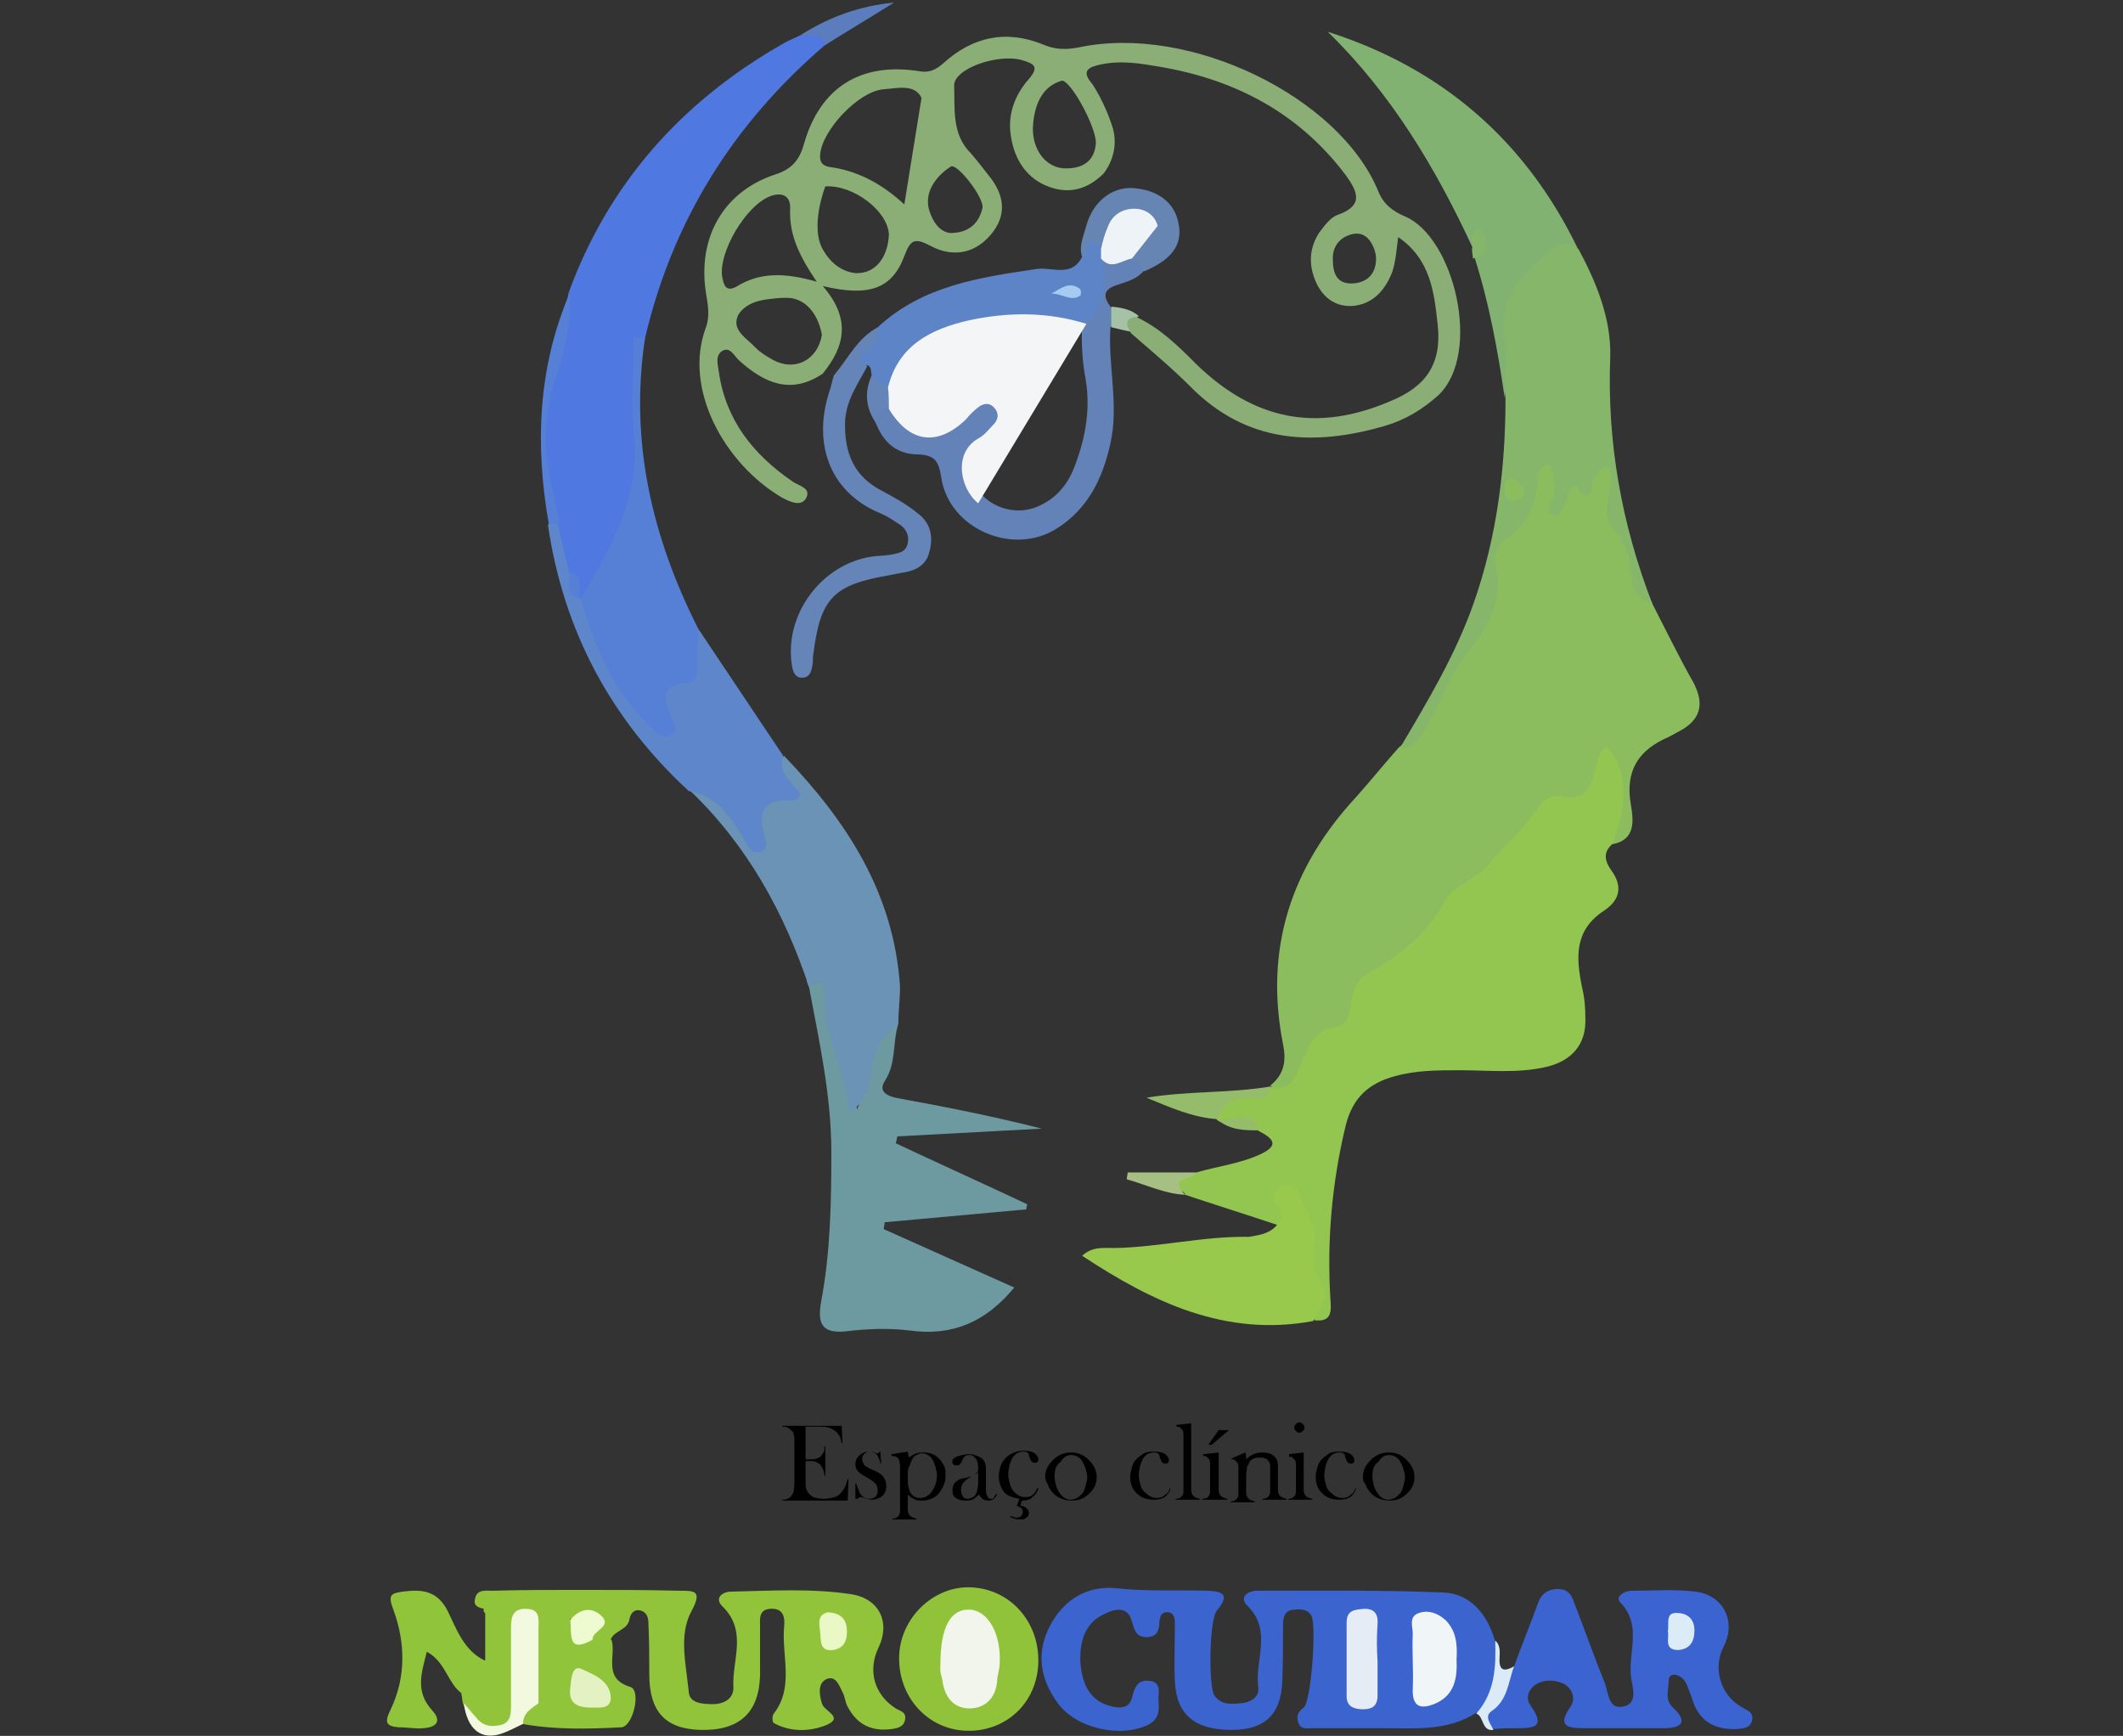 <?xml version="1.0" encoding="utf-8"?>
<!-- Generator: Adobe Illustrator 25.2.1, SVG Export Plug-In . SVG Version: 6.00 Build 0)  -->
<svg version="1.1" id="Camada_1" xmlns="http://www.w3.org/2000/svg" xmlns:xlink="http://www.w3.org/1999/xlink" x="0px" y="0px"
	 viewBox="0 0 247.2 202.1" style="enable-background:new 0 0 247.2 202.1;" xml:space="preserve">
<rect x="0" y="0" width="247.2" height="202.1" fill="#333333" stroke="none"/>
<style type="text/css">
	.st0{display:none;}
	.st1{display:inline;fill:#FFBA26;}
	.st2{display:inline;fill:#EDD3A3;}
	.st3{display:inline;fill:#EDEAF1;}
	.st4{display:inline;fill:#EBF1EC;}
	.st5{display:inline;fill:#F6E8E3;}
	.st6{display:inline;fill:#29BF92;}
	.st7{display:inline;fill:#896CA1;}
	.st8{display:inline;fill:#FF1D37;}
	.st9{display:inline;fill:#FEFEFE;}
	.st10{display:inline;fill:#FDFEFD;}
	.st11{display:inline;fill:#FDFDFD;}
	.st12{fill:#8BBD5F;}
	.st13{fill:#93C651;}
	.st14{fill:#4F78E0;}
	.st15{fill:#3C64CF;}
	.st16{fill:#6D99A0;}
	.st17{fill:#85B669;}
	.st18{fill:#91C43B;}
	.st19{fill:#6A93B5;}
	.st20{fill:#3C64D1;}
	.st21{fill:#81B271;}
	.st22{fill:#5680D6;}
	.st23{fill:#5D87CA;}
	.st24{fill:#98C94D;}
	.st25{fill:#6383B8;}
	.st26{fill:#91C33A;}
	.st27{fill:#5C84C6;}
	.st28{fill:#6585B8;}
	.st29{fill:#90C43A;}
	.st30{fill:#F2F9DF;}
	.st31{fill:#94BC6A;}
	.st32{fill:#5B7CBD;}
	.st33{fill:#DBEAF7;}
	.st34{fill:#A6BF82;}
	.st35{fill:#A5C2A7;}
	.st36{fill:#6685B3;}
	.st37{fill:#8AAE75;}
	.st38{fill:#F0F5F8;}
	.st39{fill:#E5ECF5;}
	.st40{fill:#E9F8C5;}
	.st41{fill:#EEFBD0;}
	.st42{fill:#DBECF6;}
	.st43{fill:#F4F5F6;}
	.st44{fill:#EEF3F7;}
	.st45{fill:#F2F5EB;}
	.st46{fill:#A5CBF1;}
	.st47{fill:#E3F1C3;}
</style>
<g class="st0">
	<path class="st1" d="M0,99.1c0.5-1,0.4-2.1,0.6-3.1c2.5-12.1,12-21,24.2-22.6c0.9-0.1,1.8-0.2,2.7-0.2c11.1,0,22.2,0,33.2,0
		c1.7,0,3,0.8,3.8,2.3c0.7,1.4,0.5,2.9-0.4,4.2c-0.9,1.2-2.2,1.6-3.7,1.7c-1.7,0-3.4,0-5,0c-9.1,0-18.2-0.1-27.2,0
		c-9.4,0-17.2,6.3-19.4,15.5c-3,12.3,6.4,24.6,19.1,24.8c10.8,0.1,21.6,0,32.4,0c2.6,0,4.2,1.2,4.7,3.4c0.4,2.2-1.2,4.4-3.4,4.7
		c-0.4,0-0.7,0-1.1,0c-10.6,0-21.1,0-31.7,0c-14.9-0.1-26.6-10.4-28.5-25.2c0-0.3,0.1-0.6-0.3-0.7c0-0.2,0-0.3,0-0.5
		c0.2-1.3,0.2-2.6,0-3.8C0,99.4,0,99.3,0,99.1z"/>
	<path class="st2" d="M0,99.6c0.4,1.3,0.4,2.6,0,3.8C0,102.1,0,100.9,0,99.6z"/>
	<path class="st3" d="M100.3,0.2c0-0.1,0-0.1,0-0.2c0.8,0,1.6,0,2.4,0c0,0.1,0,0.1,0,0.2C101.9,0.8,101.1,0.8,100.3,0.2z"/>
	<path class="st4" d="M247.2,100.5c0.1,0,0.1,0,0.2,0c0,0.7,0,1.4,0,2.2h-0.1h-0.1C246.6,102,246.6,101.3,247.2,100.5z"/>
	<path class="st5" d="M102.5,202.8c0,0.1,0,0.1,0,0.2c-0.7,0-1.4,0-2.2,0c0-0.1,0-0.1,0-0.2C101,202.2,101.7,202.2,102.5,202.8z"/>
	<path class="st6" d="M247.2,100.5c0,0.7,0,1.4,0,2.2c-0.8,8.8-4.3,16.1-11.4,21.6c-3.7,2.9-8,4.2-12.5,5c-4,0.8-8,0.7-12.1,0.7
		c-44.3,0-88.6,0-132.9,0c-3.4,0-5.1-1.7-5.1-5.1c0-8.4,0-16.8,0-25.2c0-7.1,0-14.2-0.1-21.3c-0.1-3,1.8-5.3,5.3-5.3
		c29.8,0.1,59.7,0,89.5,0c14.3,0,28.6,0,42.8,0c3,0,5.9,0,8.9,0.1c13.8,0.2,25.8,11,27.4,24.7C247,98.8,247.1,99.7,247.2,100.5z"/>
	<path class="st7" d="M100.3,0.2c0.8,0,1.6,0,2.4,0c13.4,1,23.6,9.7,26.5,22.6c0.4,1.8,0.6,3.6,0.6,5.5c0,10.8,0,21.5,0,32.3
		c0,1.8-0.7,3.3-2.4,4.1c-1.5,0.7-3,0.5-4.3-0.6c-1.1-0.9-1.5-2.1-1.5-3.5c0-10.7,0.1-21.4,0-32.1c-0.1-8.2-4-14.3-11.3-18
		c-12.5-6.3-27.5,2-29,15.9c-0.1,1.1-0.2,2.2-0.2,3.2c0,10.4,0,20.9,0,31.3c0,1.9-1,3.3-2.8,3.9c-1.6,0.6-3.3,0-4.4-1.3
		c-0.7-0.8-0.9-1.8-0.9-2.9c0-10.8-0.1-21.6,0-32.4C73.2,14.3,83.2,2.8,97,0.5C98.1,0.4,99.2,0.3,100.3,0.2z"/>
	<path class="st8" d="M102.5,202.8c-0.7,0-1.4,0-2.2,0c-13.8-0.7-23.8-10.4-26.5-21.9c-0.5-2.1-0.8-4.3-0.8-6.4c0-10.7,0-21.4,0-32
		c0-3.3,2.8-5.4,5.6-4.2c1.6,0.7,2.5,2.1,2.5,4.1c0,10.6-0.1,21.2,0,31.8c0.1,8.5,4,14.9,11.7,18.6c12.3,5.9,26.9-2.2,28.6-15.7
		c0.1-1.1,0.2-2.2,0.2-3.3c0-10.5,0-21,0-31.4c0-3.2,2.9-5.2,5.6-4c1.7,0.8,2.5,2.2,2.5,4c0,3.8,0,7.5,0,11.3c0,7.1,0.1,14.2,0,21.2
		c-0.2,12.8-8.8,23.8-21.2,27.1C106.6,202.4,104.5,202.7,102.5,202.8z"/>
	<path class="st6" d="M17.8,52c1.1,0,2.2,0.3,3.2,1c0.3,0.2,0.8,0.4,0.5,0.9s-0.7,0.3-1.1,0c-2.5-1.8-5.6-0.5-6.8,1.6
		c-1.1,2-0.9,4.4,0.7,6.1c1.6,1.7,3.9,2,5.9,0.8c0.1-0.1,0.2-0.1,0.3-0.2c0.3-0.2,0.7-0.5,1,0c0.4,0.5-0.1,0.8-0.4,1.1
		c-1.2,0.9-2.6,1.2-4.1,1c-3.2-0.4-5.6-3.4-5.4-6.6C11.8,54.4,14.4,52,17.8,52z"/>
	<path class="st6" d="M63.8,62.7c-2.2,1.8-4.7,1.8-6.2,0c-1.5-1.7-1.4-4.4,0.3-6c1.3-1.2,2.9-1.4,4.5-0.9c1.5,0.5,2.4,1.6,2.7,3.2
		c0.2,1.2,0.1,2.5,0.1,3.7c0,0.5,0.1,1.2-0.5,1.3C63.8,64.1,63.9,63.3,63.8,62.7z"/>
	<path class="st6" d="M32.7,59.8c0-1.1,0-2.2,0-3.2c0-0.4,0-0.8,0.4-0.9c0.4-0.1,0.7,0.1,0.8,0.5c0.1,0.5,0.4,0.2,0.6,0.1
		c3.4-1.7,6.1-0.1,6.1,3.7c0,1.1,0,2.2,0,3.2c0,0.4-0.1,0.8-0.7,0.8c-0.5,0-0.5-0.4-0.5-0.8c0-1.3,0-2.6,0-3.8c0-1.1-0.4-2-1.4-2.4
		c-1.1-0.5-2.2-0.4-3.2,0.3c-0.6,0.4-0.9,1.1-0.9,1.9c0,1.3,0,2.6,0,4c0,0.5,0,1-0.6,0.9c-0.5,0-0.6-0.5-0.6-0.9
		C32.7,62,32.7,60.9,32.7,59.8z"/>
	<path class="st6" d="M51.4,55.6c1-0.1,1.9,0.3,2.7,1.1c0.3,0.3,0.6,0.6,0.2,1c-0.3,0.3-0.6,0-0.9-0.2c-1.5-1.1-2.9-1.2-4-0.2
		c-1.1,0.9-1.3,2.9-0.5,4.2c0.8,1.4,2.7,1.9,4.3,1c0.4-0.2,0.8-0.6,1.1-0.1c0.4,0.6-0.2,0.8-0.5,1c-1.4,1-3.5,0.8-4.9-0.2
		c-1.4-1.1-1.9-3.1-1.3-4.9C48,56.6,49.5,55.6,51.4,55.6z"/>
	<path class="st6" d="M23.7,57.3c0-1.5,0-3,0-4.4c0-0.4,0-0.9,0.6-0.9s0.5,0.5,0.5,0.9c0,2.7,0,5.4,0,8c0,1,0.1,1.9,1.4,1.9
		c0.3,0,0.5,0.3,0.5,0.6c0,0.4-0.3,0.5-0.7,0.6c-1.1,0.2-2.2-0.8-2.2-2.2C23.6,60.4,23.7,58.9,23.7,57.3L23.7,57.3z"/>
	<path class="st6" d="M28.5,59.7c0-1.1,0-2.2,0-3.3c0-0.4,0.1-0.7,0.6-0.7s0.6,0.3,0.6,0.7c0,2.3,0,4.6,0,6.9c0,0.4-0.1,0.8-0.6,0.8
		s-0.6-0.4-0.6-0.8C28.5,62,28.5,60.9,28.5,59.7z"/>
	<path class="st6" d="M44.7,59.9c0,1.1,0,2.2,0,3.2c0,0.4,0,0.9-0.5,0.9s-0.7-0.4-0.7-0.8c0-2.2,0-4.5,0-6.7c0-0.4,0.1-0.8,0.6-0.8
		c0.6,0,0.6,0.5,0.6,0.9C44.7,57.6,44.7,58.7,44.7,59.9z"/>
	<path class="st6" d="M31.2,52.1c0,0.4-1.8,2.3-2.2,2.3c-0.3,0-0.4-0.1-0.6-0.4c-0.1-0.2-0.1-0.5,0.1-0.7c0.6-0.6,1.1-1.2,1.8-1.8
		C30.7,51.3,31.2,51.6,31.2,52.1z"/>
	<path class="st6" d="M45.1,53.2C45,53.6,44.8,54,44.2,54c-0.5,0-0.8-0.3-0.8-0.8s0.3-0.8,0.8-0.9C44.7,52.3,45,52.7,45.1,53.2z"/>
	<path class="st9" d="M143.8,93.8c-0.3-3.3-3.2-6.2-6.7-6.7c-3.6-0.5-7.1,1.7-8.4,5c-0.4,1-0.5,2-0.5,3.1c0,3.8,0,7.5,0,11.3
		c0,0.3,0,0.6,0,0.8c-0.1,1.2-0.8,2.1-1.9,2c-1,0-1.7-0.8-1.7-2.1c0-3,0-6.1,0-9.1c0-1.4,0.2-2.8-0.2-4.2l0,0c-0.2-3.2-2.7-6-6-6.8
		c-3.4-0.8-6.9,0.8-8.6,3.8c-0.7,1.3-1,2.7-1,4.1c0,3.8,0,7.7,0,11.5c0,0.4,0,0.7,0,1.1c-0.2,1-1,1.7-1.9,1.6
		c-1-0.1-1.6-0.7-1.6-1.7c0-4.8-0.2-9.5,0.1-14.3c0.3-4.3,3.8-8.3,8.2-9.4c4.8-1.3,8.9,0.1,12.1,3.9c0.6,0.7,0.8,0.8,1.5,0
		c4.2-5.5,13.5-6.5,18.8,0.9c2.4-3.3,5.5-5.3,9.7-5.2c4.1,0,7.4,1.8,9.8,5.2c0.6-0.6,1-1.2,1.6-1.7c3.2-3.1,7-4.2,11.3-3
		c4.4,1.2,7.1,4.3,8.2,8.7c0.2,0.9,0.2,1.7,0.2,2.6c0,3.9,0,7.8,0,11.6c0,1.6-0.6,2.5-1.8,2.5s-1.8-0.9-1.8-2.6c0-4,0-8,0-12
		c-0.1-3.9-2.9-7.1-6.8-7.7c-3.8-0.6-7.5,1.8-8.7,5.5c-0.1,0.4-0.2,0.8-0.2,1.2c0.1,0.1,0.1,0.1,0.1,0.1l-0.1,0.1
		c-0.3,0.5-0.2,1-0.2,1.5c0,3.8,0,7.7,0,11.5c0,1.5-0.7,2.4-1.8,2.3c-1.1,0-1.8-0.9-1.8-2.4c0-3.9,0-7.8,0-11.8
		c0-4.6-3.5-8.2-7.9-8.1c-4.5,0-7.9,3.6-7.9,8.2c0,3.9,0,7.8,0,11.8c0,1.5-0.7,2.3-1.8,2.3s-1.8-0.9-1.8-2.3c0-3.9,0-7.8,0-11.6
		C143.9,94.9,144.1,94.3,143.8,93.8L143.8,93.8z"/>
	<path class="st9" d="M214.3,95c-0.3-3.3-3.1-6.5-6.5-7.5c-3.7-1.1-7.7,0.2-10,3.2c-2.7,3.4-2.7,8-0.1,11.5c2.6,3.5,7,4.6,11.2,3
		c0.3-0.1,0.5-0.2,0.8-0.3c1.1-0.4,2-0.1,2.5,0.8c0.4,0.9,0.1,2-1,2.5c-4.2,1.9-8.4,2.1-12.4-0.3c-3.8-2.2-6-5.6-6.5-10
		c0-0.2-0.1-0.5-0.2-0.7c-0.2-0.4-0.2-0.7,0-1.1c0.3-1.7,0.7-3.3,1.4-4.9c2.3-5.8,9-8.1,13.4-7.6c5.4,0.6,10.1,5,11.2,10.4
		c0.3,1.5,0.2,2.9,0.2,4.4c0,2.9,0,5.8,0,8.8c0,1.6-0.6,2.4-1.9,2.4c-1.2,0-1.8-0.8-1.8-2.3c0-3.4,0-6.9,0-10.3
		c0-0.6,0.1-1.1-0.2-1.6C214.2,95.2,214.2,95.1,214.3,95C214.2,95,214.3,95,214.3,95z"/>
	<path class="st10" d="M95,96.6c0-3.4,0-6.9,0-10.3c0-1.6,0.6-2.4,1.8-2.4c1.2,0,1.8,0.8,1.8,2.3c0,6.9,0,13.9,0,20.8
		c0,1.7-1.2,2.7-2.6,2c-0.8-0.4-1.1-1.1-1-2C95,103.7,95,100.1,95,96.6z"/>
	<path class="st10" d="M109.8,124.1c-1.7,1.5-3.5,1.9-5.4,0.9c-1.6-0.8-2.6-2.7-2.4-4.5c0.2-2,1.4-3.5,3.3-4.1
		c2.9-0.9,5.9,1.2,6,4.2c0,1.2,0,2.3,0,3.5c0,0.6,0.3,1.3-0.6,1.4S110,124.7,109.8,124.1z"/>
	<path class="st10" d="M148.7,121.2c-1,0-1.9,0-2.9,0c-0.7,0-0.7,0.2-0.5,0.8c0.5,1.8,2.7,2.7,4.6,1.9c0.2-0.1,0.4-0.2,0.5-0.3
		c0.4-0.3,0.9-0.6,1.2,0c0.4,0.7-0.2,0.9-0.7,1.1c-1.7,1-3.9,0.9-5.4-0.2s-2.2-3.2-1.6-5.3c0.5-1.8,2.1-3.1,3.9-3.2
		c2-0.1,3.6,0.8,4.3,2.6c0.1,0.4,0.2,0.8,0.3,1.2c0.2,0.9-0.1,1.4-1.1,1.3C150.5,121.1,149.6,121.2,148.7,121.2z"/>
	<path class="st10" d="M212.2,120.8c0,2.8-1.9,4.7-4.6,4.7c-2.7,0-4.7-2-4.7-4.7s2-4.7,4.7-4.7C210.2,116.1,212.2,118.1,212.2,120.8
		z"/>
	<path class="st11" d="M168.2,125.5c-1.2,0-2.4-0.3-3.3-1.1c-0.4-0.3-0.7-0.6-0.3-1.1c0.4-0.4,0.8-0.4,1.1,0c1,0.9,2.2,1,3.4,0.8
		c0.7-0.1,1.2-0.4,1.3-1.2c0.1-0.7-0.5-1.1-1.1-1.3c-0.9-0.3-1.8-0.4-2.7-0.7c-1.1-0.4-1.9-1-1.9-2.3s0.8-1.9,2-2.3
		c1.6-0.5,3.1-0.3,4.4,0.9c0.3,0.3,0.7,0.7,0.3,1.1s-0.8,0.3-1.2-0.1c-0.8-0.8-1.8-0.8-2.8-0.7c-0.6,0.1-1.2,0.3-1.3,1.1
		c-0.1,0.7,0.4,1,1,1.2c0.5,0.2,1.1,0.3,1.6,0.4c2.2,0.5,3.2,1.4,3,2.9C171.7,124.5,170.2,125.5,168.2,125.5z"/>
	<path class="st11" d="M187.6,125.5c-1.5,0-2.7-0.3-3.6-1.1c-0.4-0.3-0.6-0.7-0.2-1.1c0.4-0.4,0.8-0.3,1.1,0c1,0.9,2.2,0.9,3.4,0.8
		c0.7-0.1,1.2-0.5,1.3-1.2c0-0.7-0.5-1.1-1.1-1.2c-0.8-0.2-1.7-0.4-2.5-0.7c-1.4-0.4-2-1.2-2-2.4c0-1.1,0.7-2,2.1-2.3
		c1.6-0.4,3.1-0.2,4.3,1c0.3,0.3,0.6,0.6,0.2,1c-0.3,0.3-0.8,0.3-1.1,0c-0.9-0.9-1.9-0.9-3-0.8c-0.6,0.1-1.1,0.4-1.1,1
		s0.3,1,0.9,1.1c0.6,0.2,1.1,0.4,1.7,0.5c0.6,0.1,1.1,0.3,1.6,0.5c0.9,0.4,1.4,1,1.4,2s-0.5,1.7-1.3,2.2
		C189,125.4,188.2,125.6,187.6,125.5z"/>
	<path class="st11" d="M128.3,125.5c-2,0-3.8-1.2-4.4-3.1c-0.7-2,0-4.2,1.6-5.4c1.5-1.1,3.6-1.2,5.2-0.1c0.2,0.2,0.4,0.3,0.6,0.5
		c0.3,0.3,0.6,0.7,0.2,1.1c-0.4,0.4-0.7,0.2-1-0.1c-0.5-0.5-1.1-0.8-1.8-0.9c-1.5-0.2-2.6,0.4-3.2,1.6c-0.7,1.4-0.5,3.1,0.6,4.1
		c0.9,0.9,2.5,1.2,3.8,0.6c0.2-0.1,0.4-0.2,0.5-0.3c0.4-0.2,0.8-0.4,1.1,0c0.4,0.5,0,0.8-0.4,1.1
		C130.2,125.2,129.3,125.5,128.3,125.5z"/>
	<path class="st11" d="M96.8,82.9c-1,0-1.9-0.8-1.9-1.9c0-1,0.8-1.8,1.8-1.8s1.9,0.8,1.9,1.9C98.6,82.1,97.8,82.9,96.8,82.9z"/>
	<path class="st6" d="M94.7,85.7c0,7.3,0,14.6,0,21.9h-0.1C94.6,100.3,94.6,93,94.7,85.7L94.7,85.7z"/>
	<path class="st6" d="M186.7,107.9c0-4.9,0-9.7,0-14.6h0.1c0,4.9,0,9.7,0,14.6C186.8,107.9,186.8,107.9,186.7,107.9z"/>
	<path class="st6" d="M124.3,94c0,4.6,0,9.2,0,13.9c-0.4-0.2-0.2-0.5-0.2-0.7c0-4,0-8.1,0-12.1C124.1,94.8,123.9,94.3,124.3,94
		L124.3,94z"/>
	<path class="st6" d="M167.2,94c0-0.1,0-0.1,0-0.2c0.3,0.2,0.2,0.6,0.2,0.9c0,4.2,0,8.4,0,12.6c0,0.2,0,0.3-0.3,0.4
		C167.2,103.1,167.2,98.6,167.2,94z"/>
	<path class="st6" d="M143.8,93.8c0,4.6,0,9.3,0,13.9c-0.4-0.2-0.3-0.5-0.3-0.7c0-4,0-8.1,0-12.1C143.5,94.5,143.4,94.1,143.8,93.8
		L143.8,93.8z"/>
	<path class="st6" d="M214.3,95c0,0.1,0.1,0.1,0,0.2c0,4.3,0,8.5,0,12.8c-0.1,0-0.2,0-0.3,0c0-2.5,0-5,0-7.5c0-1.4,0-2.9,0-4.3
		C214,95.7,213.9,95.3,214.3,95z"/>
	<path class="st6" d="M192,96c0,0.4,0,0.7,0,1.1c0,0.3-0.1,0.5-0.1,0.8h-0.1c0-0.8,0-1.6,0-2.3h0.1C191.9,95.7,192,95.9,192,96z"/>
	<path class="st9" d="M63.9,59.9c0,1.8-1.3,3.1-3.1,3.1s-3.2-1.5-3.1-3.3c0.1-1.7,1.5-3.1,3.2-3.1C62.6,56.6,63.9,58,63.9,59.9z"/>
	<path class="st6" d="M109.9,120.8c0,2-1.3,3.3-3.3,3.3c-1.8,0-3.2-1.4-3.2-3.3s1.4-3.4,3.3-3.4C108.7,117.5,110,118.9,109.9,120.8z
		"/>
	<path class="st6" d="M145.3,120c0.3-1.5,1.1-2.3,2.4-2.5c1.6-0.2,2.7,0.4,3.2,1.7c0.2,0.5,0.3,0.8-0.5,0.8
		C148.8,119.9,147.1,120,145.3,120z"/>
	<path class="st6" d="M210.7,120.9c0,2-1.3,3.3-3.3,3.3c-1.9,0-3.2-1.4-3.2-3.3c0-2,1.4-3.3,3.3-3.3
		C209.5,117.5,210.7,118.8,210.7,120.9z"/>
</g>
<g>
	<path class="st12" d="M192.4,70.3c1.6,3.1,3.1,6.2,4.8,9.2c1.3,2.5,0.8,4.3-1.6,5.6c-0.4,0.2-0.9,0.5-1.3,0.7
		c-3.5,1.5-5.1,3.9-4.4,7.9c0.3,1.8,0.6,4.1-2.2,4.6c-0.8-2.1,0.9-4.1,0.4-6.3c-0.3-1.1,0.3-2.5-0.8-3.5c-0.9,0.8-0.8,2.1-1.5,3
		c-0.5,0.7-0.9,1.7-1.7,1.7c-5.5,0-6.7,5.5-10.3,8c-5.1,3.6-8,9.6-13.7,12.6c-0.3,0.1-0.6,0.4-0.7,0.6c-0.7,4.7-5.9,6.2-7.5,10.4
		c-0.6,1.6-1.8,3.3-4,1.6c1.6-1.3,1.9-2.8,1.5-4.8c-2.2-11.1,0.9-20.6,8.5-28.8c1.7-1.9,3.3-3.9,5-5.8c2.2-1.6,3.2-4,4.3-6.3
		c1.5-3,3.1-6,5.1-8.8c0.7-1.1,1-2.2,1-3.5c-0.1-3.1,0.5-5.9,3.1-8c1.2-1,1.5-2.6,1.8-4.2c0.3-1.2,0.4-2.8,2-2.6
		c1.5,0.2,1.5,1.8,1.6,3c0,0.3,0,0.6-0.1,0.9c1-2.1,3.5-2.2,5.1-3.5c0.6-0.5,1.3,0.4,1.2,1.3c-0.6,4.5,2.6,8.2,2.8,12.5
		C190.7,69,192.1,69.3,192.4,70.3z"/>
	<path class="st13" d="M147.9,126.5c2.4,0.7,3-1.3,3.7-2.8c0.8-1.9,1.4-3.8,3.9-4.1c1.2-0.2,1.7-1.3,1.8-2.6c0.1-1.7,0.8-3,2.2-3.8
		c3.6-2,6.7-4.5,8.8-8.3c1.1-2,3.6-2.5,5.1-4.3c1.7-2.1,3.9-3.8,5.4-6.2c0.6-1,1.8-1.9,2.8-1.7c3.3,0.7,3.8-1.4,4.3-3.7
		c0.2-0.8,0.5-1.6,1.1-2.1c2.4,2.2,2.7,6.7,0.7,11.4c-1.1,1-0.8,2-0.1,3c1.4,1.9,1,3.5-0.8,4.7c-3.5,2.3-3.3,5.4-2.6,8.9
		c0.3,1.2,0.4,2.4,0.4,3.7c0.1,3-1.6,4.9-4.5,5.6c-3.4,0.8-6.8,0.4-10.1,0.4c-2.6,0-5.1,0-7.6,0.7c-3,0.8-4.9,2.5-5.7,5.7
		c-1.6,6.6-2.2,13.3-1.8,20.1c0.1,1.4,0.3,2.9-1.9,2.6c0.6-3.3-1-6.4-0.9-9.7c0.1-1.8-0.9-3.3-2-4.6c-1.1,0.9,0.8,2.9-1.4,3.2
		c-3.6-1.2-7.1-2.3-10.7-3.5c-0.1-0.7-1.5-0.3-1.2-1.4c0.4-1.3,1.8-0.6,2.5-1.2c2.4-0.7,4.9-1,7.2-2c2.3-1,2.1-1.8,0.1-2.8
		c-1.4-1.4-3.4-0.3-4.9-1.3l0,0c-0.7-2,0.8-2.4,2.1-2.9C145.2,127,146.8,127.7,147.9,126.5L147.9,126.5z"/>
	<path class="st14" d="M96,5.3c-10.6,9.1-17.7,20.4-20.9,34.1c-1.2,3.7-1.5,7.6-0.9,11.4c1.2,7.3-2,13.1-5.8,18.8
		c-0.3,0.2-0.6,0.2-0.9,0.1c-0.8-1-0.8-2.4-1.7-3.4c-0.6-1.9-1.4-3.7-1.4-5.8c-1.6-5-1.3-10.2-0.7-15.2c0.4-3.7,1.9-7.4,2.5-11.2
		C70.8,21.5,79.2,12,90.8,5.3c0.8-0.5,1.6-0.8,2.4-1.2C94.3,4.1,96.1,2.6,96,5.3z"/>
	<path class="st15" d="M171.9,199.4c-3.4,2.2-7.3,1.8-11.1,1.8c-2.7,0-5.4,0-8,0c-0.6,0-1.3,0.2-1.6-0.6c-0.3-0.7-0.1-1.3,0.6-1.8
		c0.9-0.8,1.5-9.6,0.9-10.7c-0.4-0.7-1.2-0.8-1.9-0.7c-1.1,0-1.4,0.7-1.4,1.7c0,2.3,0,4.5-0.1,6.8c-0.2,3.8-2.1,5.5-5.9,5.5
		c-4.3,0-6.4-1.8-6.6-5.6c-0.1-2.3,0-4.5,0-6.8c0-0.6-0.1-1.3-0.9-1.3c-0.7,0-0.8,0.5-0.9,1c0,1-0.2,1.9-1.5,1.9
		c-1.2,0-1.4-0.8-1.7-1.8c-0.5-2-2.2-1.4-3.2-0.9c-2.4,1.1-2.9,3.4-2.8,5.7c0.2,2.2,0.9,4.3,3.4,5c1.1,0.3,2.2,0.4,2.6-0.9
		c0.3-1.2,0.6-2.2,2.1-2c1,0.1,1.1,0.9,1,1.6c-0.1,1.2,0.5,2.6-1.2,3.5c-3.3,1.6-8.5,0.4-10.6-2.6c-2-2.8-2.5-5.8-0.8-9
		c1.6-3,4.3-4.6,7.6-4.3c3.6,0.4,7.2,0.2,10.8,0.3c1.9,0.1,2.4,0.6,1,2.3c-0.9,1-1,8.8-0.3,9.9c0.8,1.1,1.9,1,3.1,0.9
		c1.2-0.1,2.2-0.8,2-1.9c-0.4-3.2,1.7-6.6-1.3-9.5c-0.9-0.9,0-1.7,1.2-1.7c7.2,0,14.4-0.1,21.6,0.2c3.1,0.1,5.1,2.4,6,5.4
		c0.4,1.5,0.3,3,0.4,4.5C174.6,197.2,173.9,198.8,171.9,199.4z"/>
	<path class="st16" d="M104.6,119.2c-0.7,2.2-0.2,4.6-1.6,6.7c-0.8,1.3,0.5,1.8,1.8,2c5.5,1,11,2.1,16.5,3.5
		c-5.6,0.3-11.2,0.6-16.8,0.9c-0.1,0.3-0.1,0.5-0.2,0.8c5.1,2.4,10.2,4.7,15.3,7.1c0,0.2-0.1,0.4-0.1,0.6c-5.5,0.5-11,1-16.5,1.5
		c0,0.3-0.1,0.6-0.1,0.8c5.1,2.3,10.1,4.5,15.2,6.8c-3.3,4-7.2,5.7-12.2,5c-2.4-0.3-5-0.2-7.4,0.1c-2.9,0.3-3.3-1-2.9-3.4
		c1.1-5.8,1.2-11.6,1.2-17.5c0-6.5-1.4-12.8-2.6-19.2c-0.6-1.2-0.1-1.6,1-1.3c1.2,0.3,1.6,1.3,1.6,2.4c0.1,4.4,2.2,8.2,3,13.2
		c0-0.3,0.5-0.9,0.1-0.7c-0.1,0.1-0.2,0-0.2-0.3c0.4-2.1,0.8-4.2,1.6-6.2C101.9,120.6,102.6,119,104.6,119.2z"/>
	<path class="st17" d="M192.4,70.3c-3.7-1.1-1.7-5.1-3.6-7.2c-0.1-0.1,0.1-0.5,0-0.6c-2.8-1.8-1.3-4.4-1.2-6.7
		c0-0.5,0.1-1.1-0.6-1.3c-0.8-0.2-0.9,0.8-1.3,1c-0.7,0.3,0.2,3.9-2.2,1.1c-0.6-0.7-0.9,1.4-1.3,2.1c-0.4,0.6-0.5,1.6-1.4,1.3
		c-0.9-0.4-0.4-1.2-0.1-1.8c0.7-1.5,0.2-2.8-0.3-4.1c-1.2,0.1-1.3,1-1.3,1.8c-0.3,2.6-1.1,4.9-3.4,6.6c-0.9,0.6-1.9,1.7-1.6,3.1
		c1,3.8-0.6,7.1-2.8,9.8c-2.6,3-3.6,6.8-5.7,10c-0.7,1.1-1.3,1.7-2.6,1.7c3.2-5.4,6.5-10.9,8.6-16.9c2.7-7.7,3.7-15.7,3.7-23.8
		c-0.4-3.4-0.4-6.7-0.8-10.1c-0.2-2.3,4.8-8,7.1-8.6c1.3-0.4,1.5,0.8,2.2,1.3c2.1,3.9,3.8,8.1,3.7,12.5
		C187.1,51.4,188.8,61,192.4,70.3z"/>
	<path class="st18" d="M53.9,198.3c-0.1-0.4-0.1-0.8-0.2-1.2c1.5-1.3,2.2,0.9,3.6,0.8c0.1-1-0.1-2.1,0.5-3.1c0.8-1.6-0.9-1-1.3-1.5
		c0-1.9,0-3.7,0-5.6c0.2-0.6,1.3,0.1,1.2-0.6c-0.1-0.4-0.8,0.1-1.3,0.2c-0.6-0.1-1.3-0.3-1.1-1.1c0.2-1.2,1.2-1,2-1
		c3.4-0.1,6.8-0.1,10.2-0.1c3.9,0,7.8,0,11.7,0.1c1.7,0,2.6,0,1.3,2.4c-1.5,2.8-0.6,6.2-0.3,9.4c0.1,1.3,1.6,1.4,2.8,1.4
		c1.4,0,2.4-0.7,2.4-1.9c-0.2-3.2,1.7-6.6-1.3-9.5c-0.9-0.9-0.1-1.7,1.1-1.7c4.6-0.1,9.3-0.4,13.9,0.3c3.3,0.5,4.6,3.3,3.2,6.2
		c-1.3,2.7-0.5,5.5,2,7.1c0.5,0.3,1.2,0.4,1.1,1.2c-0.1,0.9-0.8,1.1-1.6,1.2c-2.3,0.3-4-0.5-5.1-2.6c-0.3-0.5-0.3-1.2-0.6-1.7
		c-0.4-0.8-0.8-2-1.9-1.5c-1,0.5-0.8,1.8-0.5,2.8c0.2,0.9,2.6,1.6,0.6,2.5c-1.9,0.8-4.2,0.9-6.2-0.2c-0.2-0.1-0.2-0.9,0-1.1
		c2.4-3.1,0.9-6.7,1.2-10.1c0.1-1,0-2.2-1.6-2.1c-1.4,0.1-1.2,1.2-1.2,2.1c0,1.9,0,3.7,0,5.6c-0.1,4.4-2.4,6.5-6.9,6.4
		c-4.2-0.1-6-2.2-6-6.5c0-2,0-3.9-0.1-5.9c0-0.7-0.2-1.3-0.9-1.5c-0.8-0.2-1.2,0.4-1.3,1c-0.2,1.3-1.8,1.3-2.2,2.4
		c-0.6,0.6-1.3,0.7-2.1,0.4c-0.4-2.6-0.4-2.6-3.2-2.9c-0.6-0.5-1.5-1.4-1.4,0.4c0.1,2.6,0.3,5.1,0,7.7c-0.1,1.2-0.3,3-2.4,1.6
		c-1.2-2.8,0-5.9-0.9-9.1c-1.1,1.2-0.8,2.4-0.8,3.5c-0.1,1.5,0,3.1,0,4.6c0,1.9-0.2,3.8-2.6,4.3C55.6,201.8,54.7,200.1,53.9,198.3z"
		/>
	<path class="st19" d="M104.6,119.2c-1.8,1.3-2.8,3-3.1,5.3c-0.3,1.7-0.3,3.7-2.6,4.9c-0.4-4.6-3-8.6-2.9-13.2
		c0.1-2.1-0.3-2.2-1.8-1.3C91.3,106.2,87,98.4,80.3,92c1.3-1.2,2.3-0.3,3.2,0.5c1.6,1.4,3.2,2.9,4.5,5.3c0-2.7,0-4.9,2.8-5.4
		c1-0.2,0.6-0.8,0.3-1.4c-0.6-1-1-2.1,0.2-3c7.3,7.6,12.8,16,13.5,26.9C104.8,116.3,104.6,117.7,104.6,119.2z"/>
	<path class="st20" d="M176.3,194c0.9-2.5,1.9-4.9,2.8-7.4c0.4-1.1,1.2-1.6,2.3-1.6c1.2,0,1.6,0.7,1.9,1.6c1.2,3.1,2.3,6.2,3.5,9.2
		c0.5,1.1,0.4,3.2,2.1,2.9c2-0.3,1.1-2.4,1-3.6c-0.3-2.8,1.3-5.9-1.2-8.5c-0.7-0.7,0.4-1.4,1.3-1.4c2.5,0,5-0.2,7.4,0.1
		c3.3,0.4,4.8,3.5,3.3,6.4c-1.3,2.5-0.4,5.7,2.2,7.1c0.7,0.4,1.3,0.6,1.1,1.5c-0.2,0.9-1,0.9-1.7,1c-2.4,0.1-4.2-0.7-5.1-3
		c-0.1-0.3-0.2-0.6-0.3-0.9c-0.4-0.9-0.5-2-1.7-2.4c-0.5-0.1-0.9,0.1-0.9,0.6c0,1.1-0.5,2.3,0.5,3.2c1.8,1.7,1,2.4-1.1,2.4
		c-3.1,0-6.2,0-9.3,0c-1.8,0-3.1-0.2-1.6-2.4c0.8-1.1,0.2-2.2-0.6-2.7c-1.1-0.6-2.5-0.6-3.5,0.1c-0.8,0.6-1.1,1.6-0.4,2.5
		c1.7,2.4,0.2,2.5-1.6,2.5c-0.9,0-1.9,0-2.8,0.1c-1.2-0.8-1.2-1.8-0.5-2.8C174.5,197,175.1,195.3,176.3,194z"/>
	<path class="st21" d="M183.7,28.9c-0.9-0.4-1.6-1-2.8,0c-3.6,2.9-6.6,5.8-5.7,11c0.4,2.1,0,4.3,0,6.4c-0.8-5.5-1.8-11-3.5-16.3
		c0.3-0.4,0.7-0.9,0.5-1.3c-0.1-0.3-0.4,0.2-0.7,0.2c-4.3-9.3-9.5-18-16.9-25.2C167.8,7.9,177.6,16.3,183.7,28.9z"/>
	<path class="st22" d="M67.6,69.7c3.5-5.9,7-11.8,6.2-19.2c-0.3-3.2-0.1-6.4,0-9.6c0-0.8-0.4-2.1,1.3-1.5c-1.8,12,0.8,23.1,6.2,33.8
		c0.2,1.1,0.7,2.1,0.8,3.3c0,1.3,0.1,2.9-1.3,3.5c-1.8,0.8-2.2,1.9-1.6,3.7c0.3,0.9,0.2,1.9-0.8,2.4c-0.9,0.4-1.8,0.2-2.6-0.5
		c-2.8-2.6-5-5.6-6.3-9.2c-0.5-1.4-1.2-2.6-1.8-3.9C67,71.5,66.6,70.6,67.6,69.7z"/>
	<path class="st23" d="M67.6,69.7c1.7,5.9,4.1,11.5,8.9,15.6c0.5,0.5,1.1,0.6,1.7,0.2c0.7-0.4,0.5-1.1,0.2-1.6
		c-1.1-2.2-1.8-4.2,1.8-4.4c0.9-0.1,0.9-0.9,1-1.7c0-1.5,0.1-3.1,0.1-4.6c3.3,4.9,6.6,9.9,9.9,14.8c-0.7,2.1,1.1,3.1,2,4.4
		c-0.2,0.9-0.9,0.8-1.5,0.8c-2.7-0.1-3.4,1.3-2.8,3.7c0.2,0.9,0.8,2-0.5,2.3c-1.1,0.3-1.4-1-1.9-1.7c-1.5-2.5-3.1-4.9-6.3-5.4
		c-9.1-8.4-14.6-18.7-16.4-31c0.4-0.4,0.8-0.4,1.2,0c0.4,1.9,0.8,3.7,1.3,5.6C67.3,67.4,66.5,68.9,67.6,69.7L67.6,69.7z"/>
	<path class="st24" d="M148.7,142.6c0.8-0.9,0.6-1.6-0.1-2.4c-0.9-0.9,0-1.5,0.6-2c0.9-0.7,1.7,0,2,0.7c0.7,2.1,2.3,3.8,1.8,6.3
		c-0.2,1.3-0.2,2.8,0.8,4.1c1.2,1.6-0.2,3-0.9,4.5c-10.2,1.9-18.7-2.2-26.9-7.6c1.2-1.1,2.5-0.9,3.8-0.9c5.2-0.1,10.4-1.4,15.6-1.3
		C146.5,143.8,147.8,143.7,148.7,142.6z"/>
	<path class="st25" d="M133.2,31.5c-0.8,1-2,1.3-3.2,1.7c-1.5,0.5-1.6,1.3-0.7,2.5c0.7,0.8,0.7,1.6,0,2.4c-0.3,4.5,1,9,0,13.5
		c-0.9,4.1-2.6,7.6-6.2,9.9c-5.1,3.3-12.6,0.1-13.5-5.9c-0.3-1.9-0.7-2.6-2.7-2.7c-2.4,0-4-1.3-4.9-3.6c-0.4-1-0.6-2,0.9-2.3
		c0.9,0.1,1.4,0.8,2,1.3c2.2,1.7,4.2,1.6,6.4-0.1c0.5-0.4,0.9-0.8,1.4-1.2c1-0.7,2-1.2,3.1-0.2c1.1,1.1,0.7,2.3,0,3.4
		c-0.2,0.3-0.5,0.6-0.8,0.9c-1.9,1.6-2.7,3.4-1.3,5.7c1.4,2.2,4.3,3.2,6.8,2.3c2.4-0.9,3.9-2.7,4.7-5c1.2-3.2,1.8-6.5,1.2-10
		c-0.4-2.1-0.5-4.3-0.4-6.4c1.9-2.2,1.3-5.1,2-7.6c1.3-0.5,2.7-0.6,4.1-0.4C132.9,30,133.6,30.5,133.2,31.5z"/>
	<path class="st26" d="M120.9,193.5c-0.1,4.7-3.7,8.1-8.3,8c-4.6-0.1-8.1-4-7.9-8.8c0.2-4.4,4-8,8.2-7.9
		C117.5,184.9,121,188.7,120.9,193.5z"/>
	<path class="st27" d="M128.2,30.1c1,2.4,0,6.7-1.8,7.4c-1.5,0.8-3,0.2-4.5,0c-3.8-0.7-7.3,0.1-10.9,1.1c-3.5,1-5.6,3.7-7.4,6.5
		c-1.3,0.5-1.9-0.2-2.1-1.4c-0.1-0.4,0-1-0.5-1.2c-1.9,0.4-2-0.5-1-1.6c0.8-0.9,1.6-1.7,2.2-2.8c5.3-4.9,11.9-5.8,18.6-6.8
		c1.8-0.2,4,1,5.2-1.4c0.1-1,0.3-2.2,1.4-2.5c0.9-0.2,1.2,0.6,1.3,1.3C128.7,29.3,128.6,29.7,128.2,30.1z"/>
	<path class="st28" d="M102.2,38.1c0.2,1.3-0.5,2.3-1.5,3c-1.1,0.7-0.8,1.2,0.3,1.5c-1.1,2.1-2.5,4-2.6,6.5c-0.1,3.6,1,6.4,4.4,8.1
		c1.5,0.8,2.9,1.6,4.1,2.6c1.5,1.1,1.8,2.8,1.3,4.5c-0.4,1.6-1.7,2.2-3.3,2.4c-0.5,0.1-1,0.2-1.5,0.3c-6.4,1.1-7.9,2.7-8.7,9.2
		c-0.1,0.4,0,0.8-0.1,1.2c-0.1,0.7-0.3,1.5-1.2,1.5c-0.9,0-1.1-0.8-1.2-1.5c-0.9-5.8,3.4-11.7,9.3-12.6c0.7-0.1,1.4-0.1,2.1-0.2
		c0.9-0.2,1.9-0.2,2.1-1.4c0.2-1-0.3-1.8-1.2-2.3c-0.6-0.4-1.2-0.8-1.9-1.1c-6.4-2.6-7.9-8.7-6-14.3c0.2-0.6,0.3-1.2,0.5-1.8
		C98.8,41.7,99.8,39.4,102.2,38.1z"/>
	<path class="st29" d="M56.4,193.3c1,0.1,1.2-0.9,1.7-1.6c1,1.4,0.9,2.6,0.3,3.9c-0.2,0.4-0.5,0.7-0.5,1c0,0.9,1.9,1.9,0.1,2.7
		c-1.4,0.6-2-1.1-2.9-1.7c-0.4-0.3-0.9-0.3-1.4-0.5c-1.6-1.2-1.8-3.6-4-4.8c-0.6,2.4-1.4,4.6,0.6,6.8c1.2,1.3,0.5,2-1,2.1
		c-0.9,0.1-1.8-0.1-2.8-0.1c-1.7-0.1-1.7-0.7-1-2.1c1.8-3.8,1.7-7.8,0.3-11.6c-0.7-1.8-0.2-1.9,1.1-2.1c2.3-0.3,4.1-0.1,5.3,2.4
		C53.2,189.8,54.1,192.2,56.4,193.3z"/>
	<path class="st29" d="M69,190.9c0.7,0,1.5,0,2.2,0c0.6,1.8-1.1,4.5,2.2,5.5c1.3,0.4,0.3,4.7-1.1,4.7c-3.8,0.2-7.7,0.3-11.5-0.4
		c-1-2,0.4-2.2,1.8-2.4c1.5-0.3,1.2-1.5,1.2-2.4c0-2.2-0.3-4.5-0.1-6.7c0.1-1-0.9-2.8,0.7-3.1c1.6-0.3,1.7,1.4,2,2.5
		C67.2,189.4,67.5,190.8,69,190.9z"/>
	<path class="st30" d="M62.7,198.3c-0.8,0.6-1.8,1.1-1.8,2.4c-0.8,0.4-1.6,0.8-2.4,1.1c-2.5,0.9-4.1-0.5-4.5-3.5
		c0.5,0.5,0.9,1.1,1.4,1.6c0.8,1.1,1.9,1.2,3,0.9c1.1-0.3,1.1-1.4,1.1-2.3c0-3,0-5.9,0-8.9c0-1.2,0.1-2.3,1.7-2.3
		c1.8,0,1.5,1.3,1.5,2.4C62.7,192.6,62.7,195.4,62.7,198.3z"/>
	<path class="st22" d="M65.1,61c-0.4,0-0.8,0-1.2,0c-1.6-9.1-1.3-18.1,2.4-26.8c0.3,3.7-0.7,7-1.8,10.6c-1.4,4.1-1.1,8.9,0.1,13.3
		C64.7,59.1,65.1,60,65.1,61z"/>
	<path class="st31" d="M147.9,126.5c-0.1,1.8-1.5,1.3-2.5,1.3c-1.9,0-3.1,0.8-3.6,2.5c-3-0.2-5.6-1.4-8.3-2.5
		C138.2,127,143.1,127.3,147.9,126.5z"/>
	<path class="st32" d="M96,5.3c-0.3-1.7-1.8-1-2.8-1.2c3.3-2.1,6.8-3.4,10.9-3.8C101.4,2,98.7,3.6,96,5.3z"/>
	<path class="st33" d="M176.3,194c-0.7,1.8-0.7,3.9-2.6,5.2c-0.9,0.6-0.2,1.4,0.2,2.2c-1.4,0.2-1.1-1.6-2-1.9
		c2.2-2.5,2.3-5.5,2.2-8.5c0.7,0.6,0.5,1.5,0.5,2.3C174.6,194.7,175.4,194.5,176.3,194z"/>
	<path class="st34" d="M139.3,136.5c-0.4,0.9-3.4,0.5-1.3,2.6c-2.4-0.1-4.6-1.2-6.8-1.8c0-0.3,0.1-0.5,0.1-0.8
		C133.9,136.5,136.6,136.5,139.3,136.5z"/>
	<path class="st28" d="M101.5,43.7c0.7,0.3,0.9,1.3,1.8,1.2c0.8,0.8,0.8,1.6,0.1,2.5c-1.3,0.1-1.2,1.1-1.3,2
		C100.8,47.6,100.6,45.7,101.5,43.7z"/>
	<path class="st29" d="M56.3,187.4c0.2-1.1,0.9-1.8,1.9-1.2c1.2,0.8,0.7,2,0.4,3.1c-1.2-0.1-1-1.7-2.1-1.5
		C56.3,187.7,56.3,187.5,56.3,187.4z"/>
	<path class="st35" d="M129.4,38.1c0-0.8,0-1.6,0-2.4c1.1,0.1,2.3,0.3,3.2,1.1c-0.7,0.4-0.7,1.2-0.6,1.9
		C131.1,38.5,130.2,38.3,129.4,38.1z"/>
	<path class="st17" d="M171.4,29c0.2-0.7-0.3-1.7,0.5-2.2c0.6-0.3,0.9,0.4,1,0.8c0.4,1.3-0.1,2.1-1.4,2.5
		C171.5,29.7,171.4,29.4,171.4,29z"/>
	<path class="st31" d="M141.7,130.3c1.6,0.5,3.9-1.4,4.9,1.3C144.9,131.6,143.2,131.6,141.7,130.3z"/>
	<path class="st36" d="M128.2,28.9c-1.9-2.2-1.4,0.9-2.2,1c-0.4-1.2,0.1-2.2,0.4-3.3c0.7-3,3-4.9,5.6-4.7c2.6,0.2,4.7,1.5,5.2,4
		c0.7,3-1.4,4.6-4,5.7c-0.3-0.7-0.7-1.2-1.4-1.5c-0.2-0.9,0.5-1.3,0.9-1.8c0.7-0.8,1.4-1.7,0.3-2.6c-1.2-0.9-2.2-0.4-3.1,0.7
		C129.3,27.3,129.8,28.8,128.2,28.9z"/>
	<path class="st37" d="M163.6,25.2c-1.4-0.6-2.5-1.4-3.1-2.9c-4.5-11-21.9-19.5-34.8-16.8c-1.5,0.3-2.8,0.3-4.2-0.3
		c-4.4-1.8-8.3-0.9-11.7,2.2c-0.8,0.7-1.6,1.1-2.7,0.9c-6.8-1.1-11.6,1.8-13.5,8.5c-0.5,1.8-1.4,2.9-3.3,3.5
		c-6.1,2-9.1,7.4-8.1,13.8c0.2,1.3,0.5,2.6,0,4c-2.7,7.2,2.2,15.9,8.8,19.8c0.9,0.5,2.2,1.1,2.8,0.2c0.8-1.3-0.8-1.5-1.6-2.1
		c-4.5-3.1-7.7-7.1-8.5-12.7c-0.1-0.8-0.5-2,0.5-2.5c0.9-0.4,1.3,0.7,1.9,1.2c2.9,2.6,6,4,9.7,1.5c2.6-3.2,3.3-6.4,0-10.2
		c5.4,1.3,8.1,0.3,9.5-3.5c0.7-1.8,1.1-2.2,3-1.2c2.4,1.3,5,1.1,7-1.2c2-2.3,1.7-4.7-0.2-7c-0.7-0.9-1.4-1.8-2.1-2.6
		c-2.2-2.2-1.8-5.2-1.9-7.8C111,8,116.2,6.2,119,7c1.3,0.4,2.1,0.7,0.8,2.2c-1.6,1.8-2.5,4.1-2.1,6.6c0.4,2.8,1.9,5.1,4.6,6
		c2.3,0.8,4.4,0.2,6.2-1.6c0,0,1.9-2.2,1.1-5.2c-0.9-3-2.4-5.2-2.4-5.2c-1.4-1.6-0.4-2,1-2.3c2.4-0.5,4.7-0.1,7,0.3
		c8.7,1.5,16.1,5.4,21.5,12.6c1.3,1.8,2.2,3.5-0.9,4.6c-0.9,0.3-1.6,1.3-2.2,2.1c-1.3,2-1.2,4.1-0.2,6.1c0.9,1.7,2.4,2.6,4.3,2.4
		c2.3-0.3,3.6-1.9,4.4-3.9c0.4-1.2,0.5-2.5,0.7-4.1c3.8,2.6,4.2,6.5,4.6,10.2c0.5,4.5-1.3,7.2-5.5,8.9c-8.6,3.7-15.9,2.2-22.6-4.3
		c-2.1-2.1-4.2-4.2-7-5.5c-1.5,0.2-1.1,1-0.6,1.9c2.3,2,4.7,4,6.9,6.2c6.5,6.6,14.3,7,22.6,4.6c2.4-0.7,4.4-1.9,6.3-3.6
		C172.6,41.1,169.3,27.6,163.6,25.2z M84.1,32.3c-0.5-2.9,2.8-8.5,5.7-9.5c1.5-0.5,2.3,0.2,2.2,1.6c-0.1,2.9,1,5.3,3.1,8.4
		c-3.8-1.1-6.7-1.1-9.4,0.6C84.5,34,84.3,33.2,84.1,32.3z M90,41.9c-0.7-0.4-1.4-0.8-2-1.4c-1-1.1-2.8-2-2.1-3.7
		c0,0,0.5-1.3,2.6-1.8c0.8-0.2,2.7-0.4,3.6-0.3c3.1,0.5,3.6,4.3,3.6,4.3C95.2,41.9,92.6,43.3,90,41.9z M99.8,31.8
		c0,0-2.3,0.1-3.9-2.6c-1.7-2.7,0.2-7.5,0.2-7.5c3.3-0.2,7.3,2.9,7.4,5.6C103.4,29.9,102,31.8,99.8,31.8z M105.3,23.8
		c-2.5-2.3-5.2-3.8-8.3-4.3c-0.9-0.1-1.6-0.3-1.5-1.5c0.2-2.8,4.4-7.3,7.3-7.6c1.6-0.1,3.7-0.7,4.5,1L105.3,23.8z M114.4,24.2
		c-0.4,1.8-1.6,2.8-3.3,2.9c0,0-1.9,0.5-2.9-2.6c-0.9-3.1,2.5-5.1,2.5-5.1C111.4,18.9,114.6,23,114.4,24.2z M127.6,16.6
		c-0.1,2.2-1.6,3-3.4,3c-2.4,0.1-4.2-2.3-3.9-5.2c0.2-2.2,1-4.3,3.3-5C124.6,9.2,127.6,14.7,127.6,16.6z M157.3,33
		c-1.7,0-2.1-1.3-2.1-2.7c0,0-0.3-2.3,2.1-3c2.4-0.7,2.9,2.4,2.9,2.4C160.4,31.7,159.3,33,157.3,33z"/>
	<path class="st22" d="M67.5,69.7c-1.9-0.4-1-2-1.2-3.1C68.2,67,67.3,68.6,67.5,69.7z"/>
	<path class="st38" d="M169.6,193.2c0.1,2.1-0.2,4.1-2.4,5.1c-1.6,0.7-2.8,0.6-2.7-1.7c0.1-2.1-0.1-4.3,0-6.4c0-0.8-0.5-2,0.7-2.4
		c1.1-0.4,2.2,0,3.1,0.8C169.6,189.9,169.7,191.5,169.6,193.2z"/>
	<path class="st39" d="M160.4,193.4c0,1.3,0,2.7,0,4c0,1.2-0.6,1.6-1.7,1.6c-1,0-1.9-0.3-1.9-1.5c0-2.9,0-5.7,0-8.6
		c0-1.5,1-1.5,2.1-1.6c1.2,0,1.6,0.7,1.5,1.8C160.3,190.5,160.3,191.9,160.4,193.4C160.4,193.4,160.4,193.4,160.4,193.4z"/>
	<path class="st12" d="M175.9,55.7c0.8,0.2,1.3,0.7,1.5,1.3c0.2,0.7-0.3,1.2-0.9,1.3c-0.9,0.2-1.3-0.4-1.3-1.2
		C175.2,56.6,175.1,55.9,175.9,55.7z"/>
	<path class="st40" d="M96.4,187.7c1.4,0.1,2.1,0.7,2.2,1.9c0.1,1.2-0.2,2.3-1.6,2.5c-1.6,0.2-1.4-1.1-1.5-2.1
		C95.4,189.1,95.1,188,96.4,187.7z"/>
	<path class="st41" d="M69,190.9c-3,1.7-2.4-0.7-2.6-2.3c1-1.2,2.3-1.6,3.5-0.6C71.5,189.4,68.9,189.8,69,190.9z"/>
	<path class="st42" d="M194.2,189.9c0.2-0.9-0.4-2.3,1.3-2.1c1.2,0.1,1.8,0.9,1.8,2c0,1.3-0.5,2.2-1.9,2.3
		C193.7,192.1,194.4,190.7,194.2,189.9z"/>
	<path class="st43" d="M113.9,58.6c-2.2-1.8-2.9-6,0.1-7.6c0.7-0.4,1.2-1.1,1.8-1.7c0.5-0.6,0.5-1.3-0.1-1.9
		c-0.6-0.6-1.3-0.4-1.9,0.1c-0.5,0.4-0.9,0.8-1.3,1.3c-3.3,3.2-6.6,2.8-9-1.2c0-0.8,0-1.7-0.1-2.5c1.2-4.9,5-6.8,9.4-7.8
		c4.6-1,9.2-1,13.7,0.4"/>
	<path class="st44" d="M131.8,30.1c-1.2,0.2-2.4,1.4-3.6,0c0-0.4,0-0.8,0-1.1c0.2-0.9,0.4-1.7,0.8-2.6c0.5-1.4,1.7-2.1,3.1-2.1
		c1.3,0,2.4,0.8,2.7,2"/>
	<path class="st45" d="M109.5,193.8c0-4.4,1.2-6.5,3.4-6.4c2.2,0.1,3.7,2.9,3.5,6.3c0,0.7-0.3,1.4-0.3,2.1c-0.2,2-1.5,3.1-3.2,3.1
		c-2,0-3-1.5-3.2-3.5C109.4,194.7,109.5,194,109.5,193.8z"/>
	<path class="st46" d="M122.4,34.2c1.1-0.6,2.1-1.5,3.3-0.6c0.2,0.1,0.2,0.7,0.1,0.8C124.7,35.2,123.6,34.1,122.4,34.2z"/>
	<path class="st47" d="M69.3,198.8c-2.3,0.1-3.1-0.6-2.9-2.3c0.1-1,0.2-2.7,1.3-2.2c1.3,0.6,3.2,1.3,3.4,3.1
		C71.3,199,69.8,198.8,69.3,198.8z"/>
	<g>
		<g>
			<path d="M98,165.9l0.1,2.1l-0.1,0c-0.1-0.4-0.1-0.6-0.3-0.9s-0.3-0.4-0.6-0.6c-0.2-0.1-0.4-0.3-0.7-0.3c-0.3-0.1-0.6-0.1-1.1-0.1
				h-1.5v3.8h0.4c0.4,0,0.7,0,0.9-0.1c0.2-0.1,0.4-0.1,0.5-0.3c0.1-0.1,0.2-0.3,0.3-0.4c0.1-0.2,0.1-0.4,0.1-0.7l0.1,0l0,3.4H96
				c0-0.3-0.1-0.6-0.2-0.8c-0.1-0.2-0.2-0.4-0.3-0.5c-0.1-0.1-0.3-0.2-0.5-0.3c-0.2-0.1-0.5-0.1-0.8-0.1h-0.4v1.5c0,0.6,0,1,0,1.3
				c0,0.3,0.1,0.5,0.2,0.7c0.1,0.3,0.4,0.5,0.7,0.7c0.3,0.1,0.7,0.2,1.2,0.2c0.5,0,0.9-0.1,1.3-0.2c0.3-0.1,0.6-0.3,0.8-0.6
				c0.2-0.2,0.3-0.4,0.4-0.6c0.1-0.2,0.2-0.5,0.3-0.9l0.1,0l-0.1,2.5h-7.6v-0.1c0.2,0,0.4,0,0.6-0.1c0.1-0.1,0.3-0.1,0.4-0.3
				c0.1-0.1,0.2-0.3,0.3-0.5c0-0.2,0.1-0.5,0.1-1v-4.7c0-0.4,0-0.8-0.1-1c0-0.2-0.1-0.4-0.3-0.5c-0.1-0.1-0.2-0.2-0.4-0.3
				c-0.2-0.1-0.3-0.1-0.6-0.1v-0.1H98z"/>
			<path d="M99.6,174.5v-1.8h0.1c0.1,0.4,0.3,0.8,0.4,1.1c0.3,0.5,0.7,0.7,1.1,0.7c0.3,0,0.5-0.1,0.7-0.2c0.2-0.2,0.3-0.4,0.3-0.8
				c0-0.3-0.1-0.5-0.2-0.7c-0.1-0.1-0.2-0.2-0.3-0.3c-0.1-0.1-0.3-0.2-0.6-0.4c-0.5-0.3-0.9-0.5-1.1-0.7c-0.3-0.3-0.4-0.6-0.4-0.9
				c0-0.4,0.1-0.7,0.4-1c0.3-0.3,0.7-0.5,1.2-0.5c0.2,0,0.4,0,0.6,0.1l0.2,0.1c0.1,0,0.1,0,0.2,0c0.1,0,0.2-0.1,0.2-0.2h0.1l0.1,1.4
				h-0.1c0-0.2-0.1-0.4-0.1-0.5c-0.1-0.1-0.1-0.2-0.2-0.4c-0.1-0.2-0.3-0.3-0.5-0.4c-0.2-0.1-0.3-0.1-0.5-0.1
				c-0.2,0-0.4,0.1-0.6,0.3c-0.2,0.2-0.2,0.4-0.2,0.6c0,0.2,0.1,0.4,0.2,0.6c0.1,0.2,0.4,0.3,0.7,0.5l0.7,0.3
				c0.4,0.2,0.7,0.4,0.9,0.7c0.2,0.3,0.3,0.6,0.3,1c0,0.4-0.1,0.8-0.4,1.1c-0.3,0.3-0.8,0.5-1.3,0.5c-0.3,0-0.6-0.1-0.9-0.2
				c-0.2-0.1-0.3-0.1-0.3-0.1c0,0-0.1,0-0.1,0c-0.1,0-0.3,0.1-0.3,0.2H99.6z"/>
			<path d="M105.7,174l0,1.2v0.4c0,0.3,0,0.5,0.1,0.6c0,0.1,0.1,0.2,0.2,0.3c0.1,0.1,0.3,0.2,0.7,0.3v0.1h-2.8v-0.1
				c0.3,0,0.4-0.1,0.5-0.1c0.1-0.1,0.2-0.2,0.3-0.3c0-0.1,0.1-0.2,0.1-0.4c0-0.2,0-0.5,0-0.8v-4.4c0-0.5-0.1-0.8-0.2-1
				c-0.2-0.2-0.4-0.3-0.8-0.3v-0.2l1.9-0.3c0,0.2,0.1,0.4,0.1,0.6v0.1c0.3-0.2,0.6-0.4,0.9-0.5c0.3-0.1,0.6-0.1,0.9-0.1
				c0.6,0,1.2,0.2,1.6,0.6c0.3,0.2,0.5,0.6,0.7,0.9c0.2,0.4,0.2,0.8,0.2,1.2c0,0.5-0.1,0.9-0.3,1.3c-0.2,0.4-0.4,0.7-0.7,1
				c-0.5,0.4-1.1,0.6-1.7,0.6c-0.3,0-0.6,0-0.8-0.1C106.2,174.4,106,174.3,105.7,174z M105.7,171.9c0,0.6,0,1,0.1,1.3
				c0.1,0.3,0.1,0.5,0.3,0.7c0.1,0.2,0.3,0.3,0.5,0.4c0.2,0.1,0.4,0.1,0.6,0.1c0.4,0,0.8-0.2,1.2-0.6c0.2-0.3,0.4-0.6,0.5-0.9
				s0.2-0.7,0.2-1.1c0-0.4-0.1-0.7-0.2-1.1c-0.1-0.3-0.2-0.6-0.4-0.9c-0.3-0.4-0.7-0.6-1.2-0.6c-0.2,0-0.4,0.1-0.6,0.2
				c-0.2,0.1-0.4,0.3-0.5,0.5c-0.1,0.2-0.2,0.5-0.3,0.8C105.7,170.9,105.7,171.3,105.7,171.9z"/>
			<path d="M116,173.9l0.1,0.1c-0.2,0.4-0.5,0.7-1,0.7c-0.3,0-0.6-0.1-0.7-0.2c-0.1-0.1-0.3-0.3-0.4-0.5c-0.3,0.3-0.5,0.4-0.6,0.5
				c-0.3,0.2-0.6,0.2-1,0.2c-0.5,0-0.8-0.1-1.1-0.3c-0.3-0.2-0.4-0.5-0.4-0.9c0-0.4,0.1-0.6,0.3-0.9c0.1-0.1,0.3-0.2,0.4-0.3
				c0.2-0.1,0.4-0.2,0.7-0.2c0.4-0.1,0.6-0.2,0.8-0.2c0.2-0.1,0.3-0.1,0.4-0.2c0.1-0.1,0.2-0.2,0.3-0.3c0.1-0.1,0.1-0.3,0.1-0.5
				c0-0.5-0.1-0.9-0.3-1.1c-0.1-0.1-0.2-0.2-0.3-0.3c-0.1-0.1-0.3-0.1-0.4-0.1c-0.2,0-0.3,0-0.5,0.1c-0.1,0.1-0.2,0.2-0.3,0.4
				l-0.2,0.4c-0.1,0.2-0.2,0.3-0.5,0.3c-0.1,0-0.3,0-0.4-0.1c-0.1-0.1-0.1-0.2-0.1-0.4c0-0.2,0.2-0.4,0.5-0.5
				c0.2-0.1,0.4-0.1,0.6-0.2c0.2,0,0.5-0.1,0.7-0.1c0.3,0,0.5,0,0.8,0.1s0.5,0.2,0.7,0.3c0.3,0.2,0.4,0.4,0.5,0.6
				c0,0.1,0.1,0.3,0.1,0.6v2.3c0,0.4,0,0.7,0.1,0.8c0.1,0.3,0.2,0.5,0.5,0.5c0.1,0,0.2,0,0.3-0.1C115.8,174.2,115.9,174.1,116,173.9
				z M113.9,171.4c-0.2,0.2-0.5,0.4-0.8,0.5c-0.3,0.2-0.5,0.3-0.6,0.4c-0.1,0.1-0.2,0.2-0.3,0.3c-0.2,0.2-0.3,0.5-0.3,0.9
				c0,0.3,0.1,0.5,0.2,0.7s0.3,0.3,0.6,0.3c0.2,0,0.4-0.1,0.6-0.2c0.2-0.1,0.3-0.3,0.4-0.5c0.1-0.3,0.2-0.7,0.2-1.2V171.4z"/>
			<path d="M119,174.7l-0.2,0.6c0.3,0,0.5,0.1,0.6,0.2c0.3,0.2,0.4,0.4,0.4,0.6c0,0.3-0.1,0.5-0.3,0.6c-0.2,0.2-0.5,0.2-0.8,0.2
				c-0.3,0-0.7-0.1-1.1-0.3l0.1-0.1c0.3,0.1,0.5,0.2,0.7,0.2c0.2,0,0.4-0.1,0.5-0.2c0.1-0.1,0.2-0.3,0.2-0.5c0-0.3-0.2-0.5-0.7-0.7
				l0.3-0.8c-0.5-0.1-0.9-0.2-1.3-0.4c-0.4-0.2-0.6-0.5-0.8-0.9c-0.2-0.4-0.3-0.8-0.3-1.3c0-0.4,0.1-0.8,0.2-1.2
				c0.2-0.6,0.6-1,1-1.3c0.5-0.3,1-0.5,1.7-0.5c0.6,0,1.1,0.1,1.4,0.4c0.2,0.2,0.3,0.4,0.3,0.6c0,0.1,0,0.2-0.1,0.3
				c-0.1,0.1-0.2,0.1-0.3,0.1c-0.3,0-0.5-0.2-0.6-0.6c-0.1-0.2-0.1-0.3-0.1-0.4s-0.1-0.1-0.2-0.2c-0.1-0.1-0.3-0.1-0.5-0.1
				c-0.2,0-0.5,0.1-0.7,0.2c-0.2,0.1-0.3,0.3-0.5,0.5c-0.1,0.2-0.2,0.4-0.3,0.7c-0.1,0.4-0.2,0.8-0.2,1.3c0,0.4,0.1,0.7,0.2,1.1
				c0.1,0.4,0.3,0.7,0.5,0.9c0.4,0.4,0.8,0.6,1.3,0.6c0.4,0,0.7-0.1,1-0.4c0.1-0.1,0.3-0.4,0.4-0.7l0.1,0.1c-0.1,0.4-0.4,0.8-0.7,1
				C120,174.6,119.5,174.7,119,174.7z"/>
			<path d="M121.7,171.9c0-0.7,0.3-1.3,0.8-1.8c0.6-0.7,1.4-1,2.2-1s1.6,0.3,2.2,1c0.5,0.5,0.8,1.2,0.8,1.8c0,0.7-0.2,1.3-0.7,1.8
				c-0.6,0.7-1.3,1-2.2,1s-1.7-0.3-2.3-1c-0.2-0.3-0.4-0.5-0.5-0.9C121.8,172.5,121.7,172.2,121.7,171.9z M122.8,171.8
				c0,0.7,0.2,1.4,0.5,1.9c0.4,0.6,0.8,0.9,1.4,0.9c0.2,0,0.5-0.1,0.7-0.2c0.2-0.1,0.4-0.3,0.6-0.5c0.2-0.2,0.3-0.5,0.4-0.9
				c0.1-0.4,0.2-0.7,0.2-1c0-0.3-0.1-0.7-0.2-1c-0.1-0.4-0.3-0.7-0.4-0.9c-0.3-0.5-0.8-0.7-1.3-0.7c-0.5,0-0.9,0.3-1.2,0.8
				C123,170.5,122.8,171.1,122.8,171.8z"/>
			<path d="M136.2,173.3l0.1,0c-0.1,0.4-0.4,0.8-0.7,1c-0.3,0.2-0.7,0.3-1.3,0.3c-0.9,0-1.5-0.3-2-0.8c-0.5-0.5-0.7-1.1-0.7-1.9
				c0-0.4,0.1-0.7,0.2-1.1c0.1-0.4,0.3-0.7,0.5-0.9c0.3-0.3,0.6-0.5,0.9-0.7c0.4-0.2,0.8-0.2,1.2-0.2c0.6,0,1.1,0.1,1.4,0.4
				c0.2,0.2,0.3,0.4,0.3,0.6c0,0.1,0,0.2-0.1,0.3c-0.1,0.1-0.2,0.1-0.3,0.1c-0.3,0-0.5-0.2-0.6-0.6c-0.1-0.2-0.1-0.3-0.1-0.4
				s-0.1-0.1-0.2-0.2c-0.1-0.1-0.3-0.1-0.5-0.1c-0.2,0-0.5,0.1-0.7,0.2c-0.2,0.1-0.3,0.3-0.5,0.5c-0.1,0.2-0.2,0.4-0.3,0.7
				c-0.1,0.4-0.2,0.8-0.2,1.3c0,0.4,0.1,0.7,0.2,1.1c0.1,0.4,0.3,0.7,0.6,0.9c0.4,0.4,0.8,0.6,1.3,0.6c0.4,0,0.7-0.1,1-0.4
				C135.9,173.9,136.1,173.7,136.2,173.3z"/>
			<path d="M136.9,165.9l1.8-0.2v7.1l0,0.5c0,0.3,0,0.5,0.1,0.6c0,0.1,0.1,0.2,0.2,0.3c0.1,0.1,0.3,0.2,0.7,0.3v0.1h-2.8v-0.1
				c0.3,0,0.4-0.1,0.5-0.1c0.1-0.1,0.2-0.2,0.3-0.3c0-0.1,0.1-0.2,0.1-0.4c0-0.2,0-0.5,0-0.9v-5c0-0.4,0-0.7,0-0.9
				c0-0.2-0.1-0.3-0.1-0.4c-0.1-0.1-0.2-0.2-0.3-0.3c-0.1-0.1-0.2-0.1-0.4-0.1V165.9z"/>
			<path d="M140.1,169.3l1.8-0.2v3.7l0,0.5c0,0.3,0,0.5,0.1,0.6c0,0.1,0.1,0.2,0.2,0.3c0.1,0.1,0.3,0.2,0.7,0.3v0.1H140v-0.1
				c0.3,0,0.4-0.1,0.5-0.1s0.2-0.2,0.3-0.3c0-0.1,0.1-0.2,0.1-0.4c0-0.2,0-0.5,0-0.9v-1.6c0-0.4,0-0.7,0-0.9c0-0.2-0.1-0.3-0.1-0.4
				c-0.1-0.1-0.2-0.2-0.3-0.3c-0.1-0.1-0.2-0.1-0.4-0.1V169.3z M140.7,168.2l1.2-1.7h1.2l-2,1.7H140.7z"/>
			<path d="M145,169.1c0.1,0.2,0.1,0.5,0.1,0.7v0.1c0.5-0.5,1.1-0.8,1.9-0.8c0.5,0,1,0.1,1.3,0.4c0.3,0.2,0.5,0.6,0.5,1.1v2.7
				c0,0.3,0,0.5,0.1,0.6c0,0.1,0.1,0.2,0.2,0.3c0.1,0.1,0.3,0.2,0.7,0.3v0.1h-2.8v-0.1c0.3,0,0.4-0.1,0.5-0.1
				c0.1-0.1,0.2-0.2,0.3-0.3c0-0.1,0.1-0.2,0.1-0.4c0-0.2,0-0.5,0-0.8v-1.3c0-0.5,0-0.8,0-1c0-0.2-0.1-0.4-0.2-0.5
				c-0.1-0.1-0.2-0.3-0.4-0.3c-0.2-0.1-0.4-0.1-0.6-0.1c-0.2,0-0.5,0-0.7,0.1s-0.4,0.2-0.5,0.4c-0.1,0.2-0.2,0.4-0.3,0.6
				c0,0.2-0.1,0.6-0.1,1.1v1.2l0,0.5c0,0.3,0,0.5,0.1,0.6c0,0.1,0.1,0.2,0.2,0.3c0.1,0.1,0.3,0.2,0.7,0.3v0.1h-2.8v-0.1
				c0.3,0,0.4-0.1,0.5-0.1c0.1-0.1,0.2-0.2,0.3-0.3c0-0.1,0.1-0.2,0.1-0.4c0-0.2,0-0.5,0-0.8v-1.6c0-0.4,0-0.7,0-0.9
				c0-0.2-0.1-0.3-0.1-0.4c-0.1-0.1-0.2-0.2-0.3-0.3c-0.1-0.1-0.2-0.1-0.4-0.1v-0.1L145,169.1z"/>
			<path d="M150,169.3l1.8-0.2v3.7l0,0.5c0,0.3,0,0.5,0.1,0.6c0,0.1,0.1,0.2,0.2,0.3c0.1,0.1,0.3,0.2,0.7,0.3v0.1h-2.8v-0.1
				c0.3,0,0.4-0.1,0.5-0.1c0.1-0.1,0.2-0.2,0.3-0.3c0-0.1,0.1-0.2,0.1-0.4c0-0.2,0-0.5,0-0.8v-1.6c0-0.4,0-0.7,0-0.9
				c0-0.2-0.1-0.3-0.1-0.4c-0.1-0.1-0.2-0.2-0.3-0.3c-0.1-0.1-0.2-0.1-0.4-0.1V169.3z M151.3,166.8c-0.2,0-0.3-0.1-0.4-0.2
				c-0.1-0.1-0.2-0.2-0.2-0.4c0-0.2,0.1-0.3,0.2-0.4c0.1-0.1,0.2-0.2,0.4-0.2c0.2,0,0.3,0.1,0.4,0.2c0.1,0.1,0.2,0.2,0.2,0.4
				c0,0.2-0.1,0.3-0.2,0.4C151.6,166.7,151.5,166.8,151.3,166.8z"/>
			<path d="M157.8,173.3l0.1,0c-0.1,0.4-0.4,0.8-0.7,1c-0.3,0.2-0.7,0.3-1.3,0.3c-0.9,0-1.5-0.3-2-0.8c-0.5-0.5-0.7-1.1-0.7-1.9
				c0-0.4,0.1-0.7,0.2-1.1s0.3-0.7,0.5-0.9c0.3-0.3,0.6-0.5,0.9-0.7c0.4-0.2,0.8-0.2,1.2-0.2c0.6,0,1.1,0.1,1.4,0.4
				c0.2,0.2,0.3,0.4,0.3,0.6c0,0.1,0,0.2-0.1,0.3c-0.1,0.1-0.2,0.1-0.3,0.1c-0.3,0-0.5-0.2-0.6-0.6c-0.1-0.2-0.1-0.3-0.1-0.4
				c0-0.1-0.1-0.1-0.2-0.2c-0.1-0.1-0.3-0.1-0.5-0.1c-0.2,0-0.5,0.1-0.7,0.2c-0.2,0.1-0.3,0.3-0.5,0.5c-0.1,0.2-0.2,0.4-0.3,0.7
				c-0.1,0.4-0.2,0.8-0.2,1.3c0,0.4,0.1,0.7,0.2,1.1s0.3,0.7,0.6,0.9c0.4,0.4,0.8,0.6,1.3,0.6c0.4,0,0.7-0.1,1-0.4
				C157.5,173.9,157.7,173.7,157.8,173.3z"/>
			<path d="M158.7,171.9c0-0.7,0.3-1.3,0.8-1.8c0.6-0.7,1.4-1,2.2-1c0.9,0,1.6,0.3,2.2,1c0.5,0.5,0.8,1.2,0.8,1.8
				c0,0.7-0.2,1.3-0.7,1.8c-0.6,0.7-1.3,1-2.2,1c-0.9,0-1.7-0.3-2.3-1c-0.2-0.3-0.4-0.5-0.5-0.9
				C158.7,172.5,158.7,172.2,158.7,171.9z M159.8,171.8c0,0.7,0.2,1.4,0.5,1.9c0.4,0.6,0.8,0.9,1.4,0.9c0.2,0,0.5-0.1,0.7-0.2
				c0.2-0.1,0.4-0.3,0.6-0.5c0.2-0.2,0.3-0.5,0.4-0.9c0.1-0.4,0.2-0.7,0.2-1c0-0.3-0.1-0.7-0.2-1c-0.1-0.4-0.3-0.7-0.4-0.9
				c-0.3-0.5-0.8-0.7-1.3-0.7c-0.5,0-0.9,0.3-1.2,0.8C160,170.5,159.8,171.1,159.8,171.8z"/>
		</g>
	</g>
</g>
</svg>
